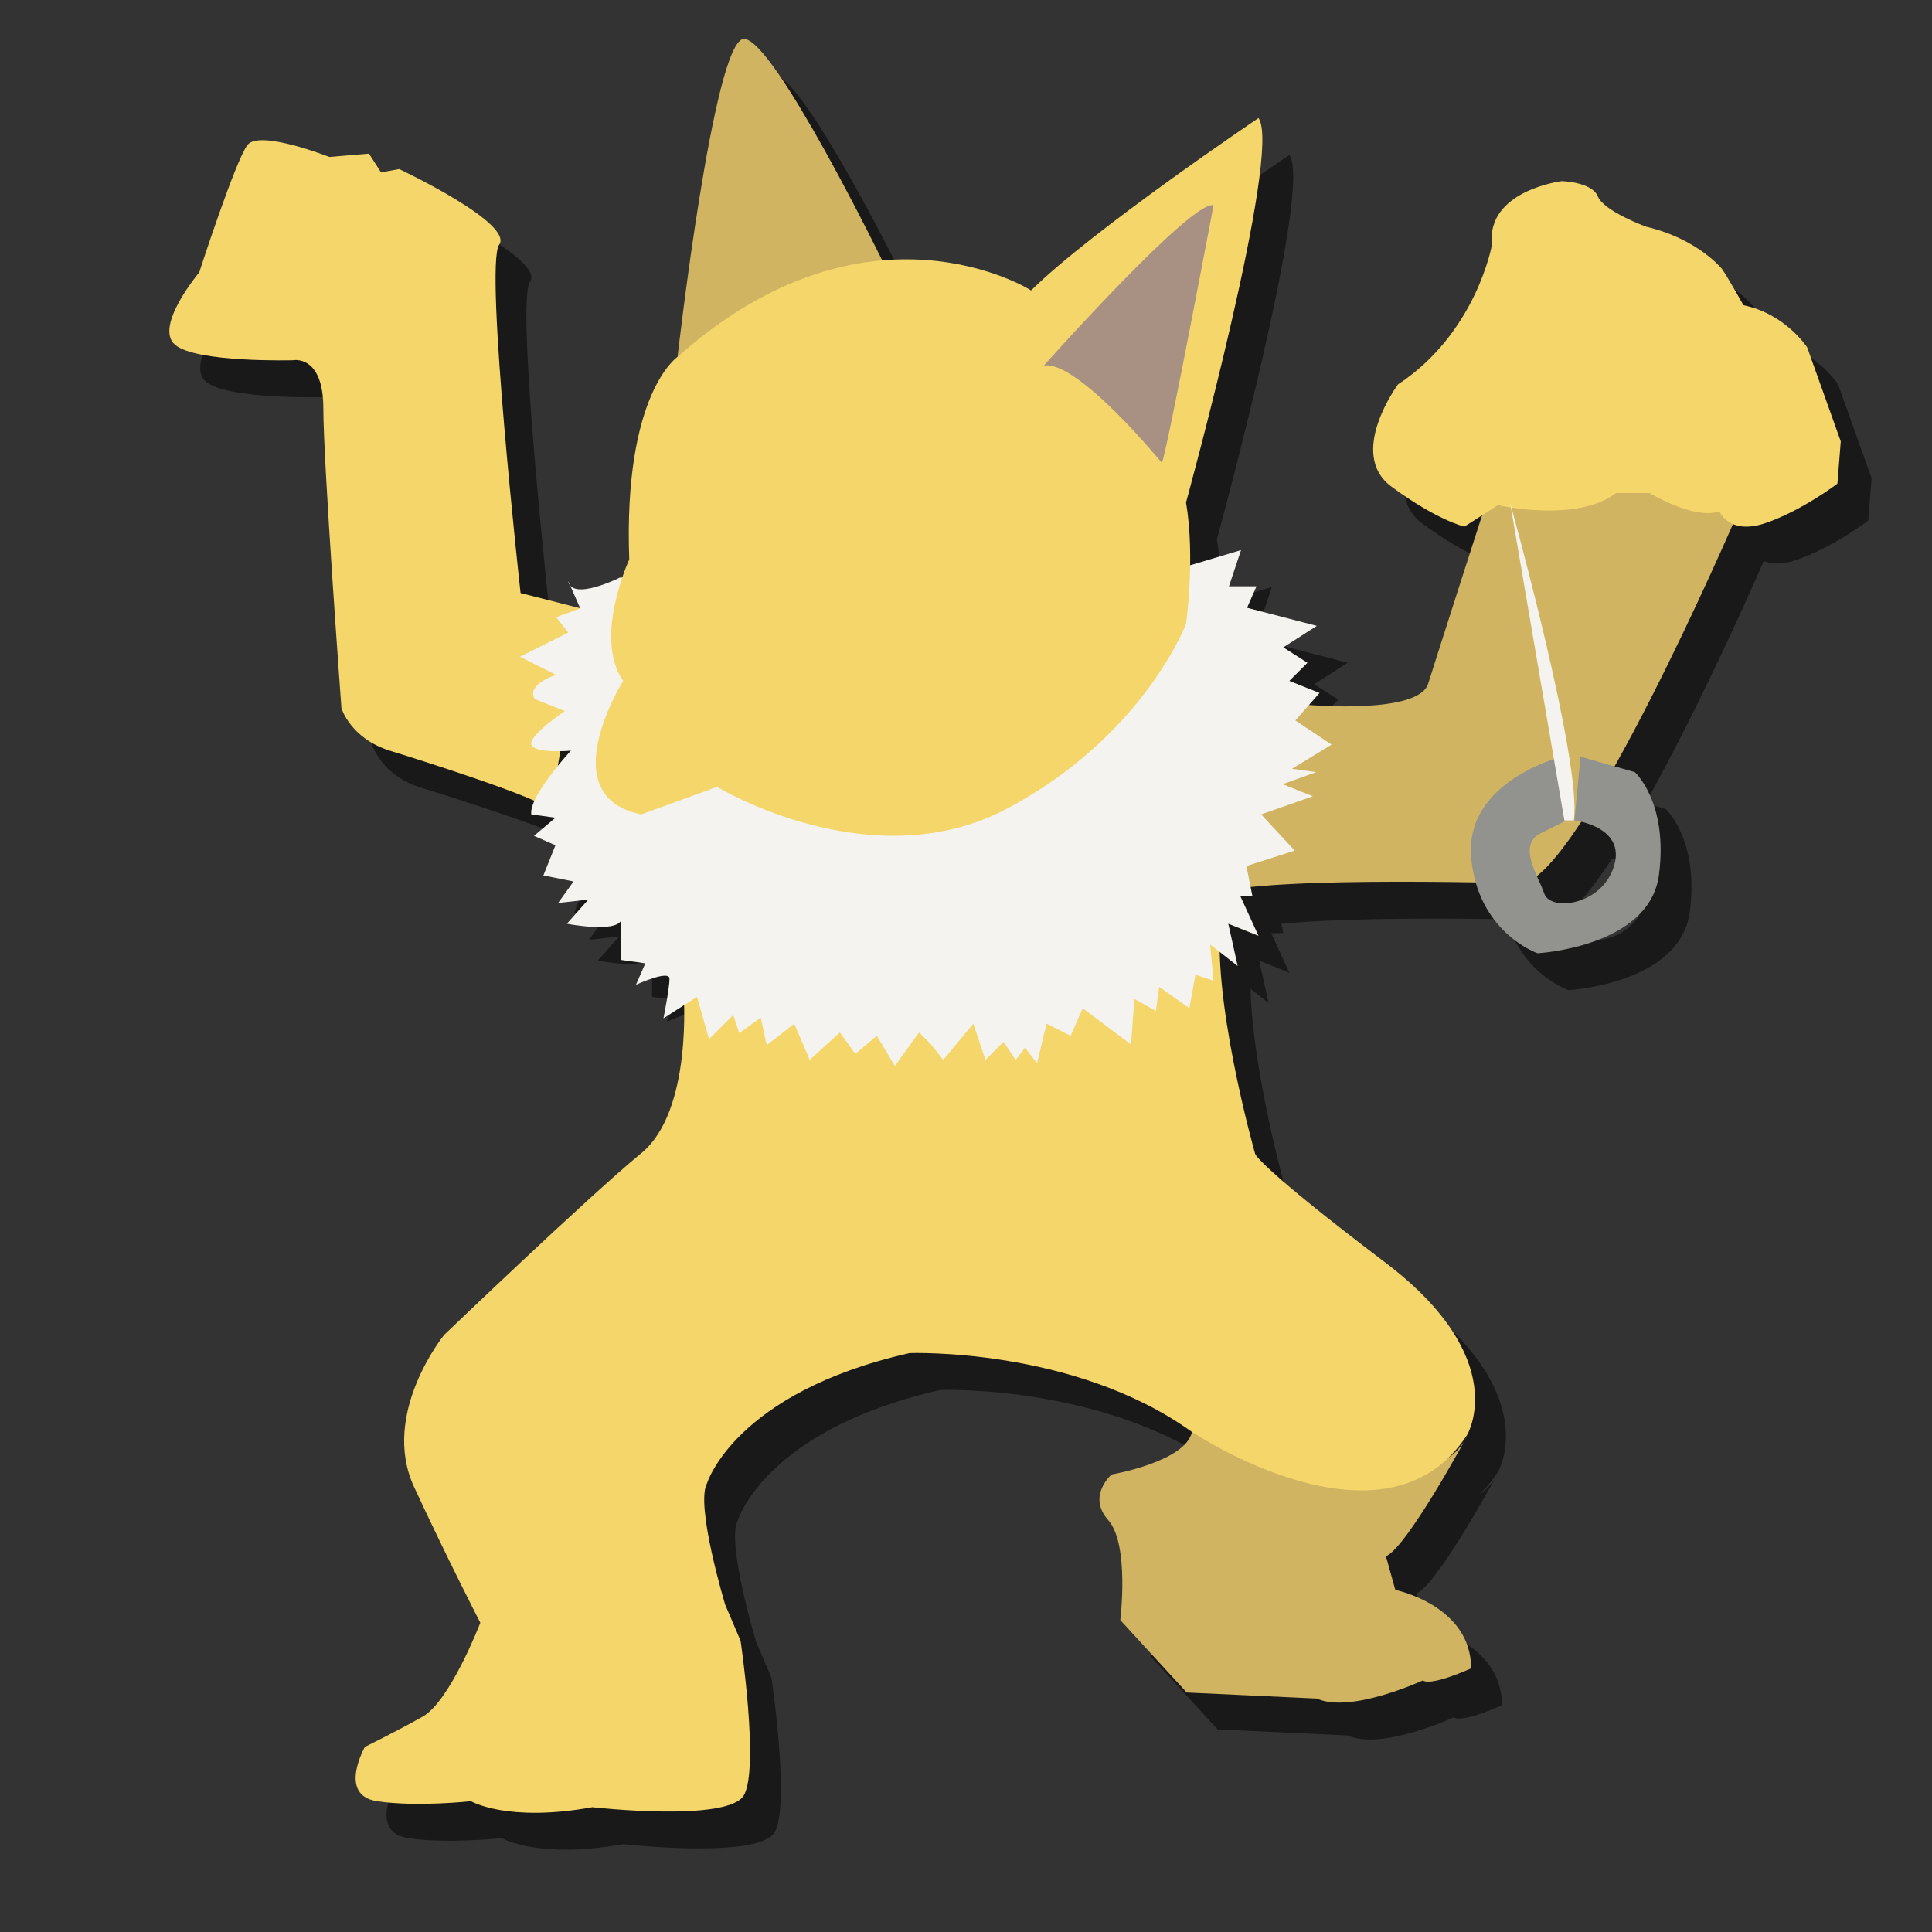 <?xml version="1.0" encoding="utf-8"?>
<!-- Generator: Adobe Illustrator 23.0.6, SVG Export Plug-In . SVG Version: 6.00 Build 0)  -->
<svg version="1.1" id="Layer_1" xmlns="http://www.w3.org/2000/svg" xmlns:xlink="http://www.w3.org/1999/xlink" x="0px" y="0px"
	 viewBox="0 0 288 288" style="enable-background:new 0 0 288 288;" xml:space="preserve">
<rect x="0" y="0" width="288" height="288" fill="#333333" stroke="none"/>
<style type="text/css">
	.st0{opacity:0.5;}
	.st1{fill:#D0B461;}
	.st2{fill:#F5D66B;}
	.st3{fill:#F4F3EF;}
	.st4{fill:#A89082;}
	.st5{fill:#92928E;}
</style>
<g class="st0">
	<path d="M105.6,58.7c0,0,5.4-47.4,9.9-47.4s20.8,33.4,20.8,33.4L105.6,58.7z"/>
	<path d="M182.3,218.9c0,0,34.8,14,41.1,0.5c0,0-9,16.7-12.2,18.1l1.4,5c0,0,11.3,2.3,11.3,11.7c0,0-5.9,2.7-7.2,1.8
		c0,0-10.8,5-15.8,2.7l-19.4-0.9l-9.9-10.8c0,0,1.4-11.3-1.8-14.9c-3.2-3.6,0.5-6.8,0.5-6.8S181.4,223.4,182.3,218.9z"/>
	<path d="M199.9,110.6c0,0,16.2,1.4,17.6-3.2c1.4-4.5,8.1-25.3,8.1-25.3l2.3-1.4c0,0,9.5,2.3,17.6-1.8h5l10.4,2.7l2.3,1.4
		c0,0-22.6,52.4-31.6,54.2c0,0-45.1-1.4-47.4,2.3l10.8-29.3L199.9,110.6z"/>
	<path d="M91.2,96.2l-9-2.3c0,0-5.4-48.7-3.2-51.9c2.3-3.2-14.9-11.3-14.9-11.3l-2.7,0.5l-1.8-2.8l-5.9,0.5c0,0-10.4-4.1-12.2-1.8
		s-7.2,19-7.2,19s-6.8,8.1-3.6,10.8s17.6,2.3,17.6,2.3s4.5-0.9,4.5,7.2s2.7,44.7,2.7,44.7s1.4,4.5,7.2,6.3
		c5.9,1.8,22.6,7.2,23.5,8.6C87.1,127.3,91.2,96.2,91.2,96.2z"/>
	<path d="M227,42c0,0-2.3,13.1-14,20.8c0,0-7.7,10.4-0.9,15.3c6.8,5,10.8,5.9,10.8,5.9l5-3.2c0,0,11.7,2.7,17.6-1.8h5
		c0,0,6.8,4.1,10.4,2.7c0,0,1.4,3.6,6.8,1.8c5.4-1.8,10.8-5.9,10.8-5.9l0.5-6.3l-5-14c0,0-3.2-5-9.5-6.3c0,0-2.3-4.1-3.2-5.4
		c0,0-3.6-4.5-11.3-6.3c0,0-6.3-2.3-7.2-4.5s-5.4-2.3-5.4-2.3S226.1,33.9,227,42z"/>
	<path d="M106.5,153.5c0,0,1.4,17.6-6.3,23.9s-29.4,27.1-29.4,27.1s-9.5,11.7-4.5,22.6c5,10.8,9.9,20.3,9.9,20.3s-4.5,11.7-8.6,14
		c-4.1,2.3-8.6,4.5-8.6,4.5s-4.1,7.2,1.8,8.1s14,0,14,0s5.4,3.2,18.1,0.9c0,0,20.3,2.3,22.6-1.8c2.3-4.1-0.5-23-0.5-23l-2.3-5.4
		c0,0-4.5-14.9-2.7-18.1c0,0,4.1-13.5,30.2-19.4c0,0,24.4-0.9,42,11.7c0,0,28.9,19.4,41.1,0.5c0,0,6.8-11.3-12.2-25.7
		s-19.4-16.2-19.4-16.2s-6.8-23.9-5-36.1C186.9,141.3,104.7,144,106.5,153.5z"/>
	<path d="M97,91.6c0,0-7.2,3.6-7.7,0.5l1.8,4.1l-3.6,1.3l1.8,2.3l-7.2,3.6l5.4,2.7c0,0-4.5,1.4-3.2,3.6l4.5,1.8c0,0-5.4,3.6-5,5
		c0.5,1.4,5.9,0.9,5.9,0.9s-6.3,6.8-5.9,9.5l3.6,0.5l-3.2,2.7l3.2,1.4l-1.8,4.5l4.5,0.9l-2.3,3.2l4.5-0.5l-3.2,3.6
		c0,0,7.2,1.4,8.1-0.5v5.9l3.6,0.5l-1.4,3.2c0,0,5-2.3,5-0.9s-0.9,5.9-0.9,5.9l5-3.2l1.8,6.3l3.6-3.6l0.9,2.7l3.2-2.3l0.9,4.1
		l4.1-3.2l2.3,5.4l4.5-4.1l2.3,3.2l3.2-2.7l2.7,4.5l2.3-3.2l1.3-1.8l1.8,1.8l1.8,2.3l4.5-5.4l1.8,5.4l2.7-2.7l1.8,2.7l1.4-1.8
		l1.8,2.3l1.4-5.9l3.6,1.8l1.8-4.1l7.2,5.4l0.5-6.8l3.2,1.8l0.5-3.6l4.5,3.2l0.9-5l2.7,0.9l-0.5-5.4l4.1,3.2l-1.4-6.3l4.5,1.8
		l-2.7-5.9h1.8l-0.9-4.5l7.2-2.3l-5-5.4l7.7-2.7l-4.5-1.8l5-1.8l-3.6-0.5l5.9-3.6l-5.4-3.6l3.6-4.1l-4.5-1.8l2.7-2.7l-3.6-2.3l5-3.2
		l-10.4-2.7l1.4-3.2h-4.1l1.8-5.4l-7.7,2.3L97,91.6z"/>
	<path d="M105.6,58.7c0,0-8.1,5.4-7.2,30.2c0,0-5.4,11.7-0.9,18.1c0,0-10.8,17.2,2.7,19.9l11.3-4.1c0,0,23,14,43.3,3.2
		s26.6-27.5,26.6-27.5s1.4-9.9,0-18.1c0,0,14.4-52.4,10.8-57.3c0,0-24.8,16.7-33.9,25.7C158.4,48.8,134,33.4,105.6,58.7z"/>
	<path d="M160.2,60c0,0,22.1-24.8,25.3-23.9c0,0-6.8,36.1-7.7,38.4C177.8,74.5,165.2,59.1,160.2,60z"/>
	<path d="M237.4,118.3c0,0-14.4,3.6-13.5,14.9s9.9,14.4,9.9,14.4s16.7-0.9,18.1-11.7c1.4-10.8-3.6-15.3-3.6-15.3l-8.1-2.3l-0.9,9.5
		c0,0,7.7,0.9,5.9,6.8c-1.8,5.9-9.5,6.8-10.4,4.1s-4.1-7.2-0.5-9c3.6-1.8,3.6-1.8,3.6-1.8L237.4,118.3z"/>
	<path d="M229.7,80.4c0,0,10.8,38.8,9.5,47.4h-1.4L229.7,80.4z"/>
</g>
<g>
	<path class="st1" d="M101,53.2c0,0,5.4-47.4,9.9-47.4s20.8,33.4,20.8,33.4L101,53.2z"/>
	<path class="st1" d="M177.7,213.4c0,0,34.8,14,41.1,0.5c0,0-9,16.7-12.2,18.1l1.4,5c0,0,11.3,2.3,11.3,11.7c0,0-5.9,2.7-7.2,1.8
		c0,0-10.8,5-15.8,2.7l-19.4-0.9l-9.9-10.8c0,0,1.4-11.3-1.8-14.9c-3.2-3.6,0.5-6.8,0.5-6.8S176.8,217.9,177.7,213.4z"/>
	<path class="st1" d="M195.3,105.1c0,0,16.2,1.4,17.6-3.2c1.4-4.5,8.1-25.3,8.1-25.3l2.3-1.4c0,0,9.5,2.3,17.6-1.8h5l10.4,2.7
		l2.3,1.4c0,0-22.6,52.4-31.6,54.2c0,0-45.1-1.4-47.4,2.3l10.8-29.3L195.3,105.1z"/>
	<path class="st2" d="M86.6,90.7l-9-2.3c0,0-5.4-48.7-3.2-51.9c2.3-3.2-14.9-11.3-14.9-11.3l-2.7,0.5L55,22.9l-5.9,0.5
		c0,0-10.4-4.1-12.2-1.8s-7.2,19-7.2,19s-6.8,8.1-3.6,10.8s17.6,2.3,17.6,2.3s4.5-0.9,4.5,7.2s2.7,44.7,2.7,44.7s1.4,4.5,7.2,6.3
		c5.9,1.8,22.6,7.2,23.5,8.6C82.5,121.8,86.6,90.7,86.6,90.7z"/>
	<path class="st2" d="M222.4,36.5c0,0-2.3,13.1-14,20.8c0,0-7.7,10.4-0.9,15.3c6.8,5,10.8,5.9,10.8,5.9l5-3.2c0,0,11.7,2.7,17.6-1.8
		h5c0,0,6.8,4.1,10.4,2.7c0,0,1.4,3.6,6.8,1.8c5.4-1.8,10.8-5.9,10.8-5.9l0.5-6.3l-5-14c0,0-3.2-5-9.5-6.3c0,0-2.3-4.1-3.2-5.4
		c0,0-3.6-4.5-11.3-6.3c0,0-6.3-2.3-7.2-4.5s-5.4-2.3-5.4-2.3S221.5,28.4,222.4,36.5z"/>
	<path class="st2" d="M101.9,148c0,0,1.4,17.6-6.3,23.9S66.2,199,66.2,199s-9.5,11.7-4.5,22.6c5,10.8,9.9,20.3,9.9,20.3
		s-4.5,11.7-8.6,14s-8.6,4.5-8.6,4.5s-4.1,7.2,1.8,8.1s14,0,14,0s5.4,3.2,18.1,0.9c0,0,20.3,2.3,22.6-1.8c2.3-4.1-0.5-23-0.5-23
		l-2.3-5.4c0,0-4.5-14.9-2.7-18.1c0,0,4.1-13.5,30.2-19.4c0,0,24.4-0.9,42,11.7c0,0,28.9,19.4,41.1,0.5c0,0,6.8-11.3-12.2-25.7
		S187.1,172,187.1,172s-6.8-23.9-5-36.1C182.3,135.8,100.1,138.5,101.9,148z"/>
	<path class="st3" d="M92.4,86.1c0,0-7.2,3.6-7.7,0.5l1.8,4.1L82.9,92l1.8,2.3l-7.2,3.6l5.4,2.7c0,0-4.5,1.4-3.2,3.6l4.5,1.8
		c0,0-5.4,3.6-5,5c0.5,1.4,5.9,0.9,5.9,0.9s-6.3,6.8-5.9,9.5l3.6,0.5l-3.2,2.7l3.2,1.4l-1.8,4.5l4.5,0.9l-2.3,3.2l4.5-0.5l-3.2,3.6
		c0,0,7.2,1.4,8.1-0.5v5.9l3.6,0.5l-1.4,3.2c0,0,5-2.3,5-0.9s-0.9,5.9-0.9,5.9l5-3.2l1.8,6.3l3.6-3.6l0.9,2.7l3.2-2.3l0.9,4.1
		l4.1-3.2l2.3,5.4l4.5-4.1l2.3,3.2l3.2-2.7l2.7,4.5l2.3-3.2l1.3-1.8l1.8,1.8l1.8,2.3l4.5-5.4l1.8,5.4l2.7-2.7l1.8,2.7l1.4-1.8
		l1.8,2.3l1.4-5.9l3.6,1.8l1.8-4.1l7.2,5.4l0.5-6.8l3.2,1.8l0.5-3.6l4.5,3.2l0.9-5l2.7,0.9l-0.5-5.4l4.1,3.2l-1.4-6.3l4.5,1.8
		l-2.7-5.9h1.8l-0.9-4.5l7.2-2.3l-5-5.4l7.7-2.7l-4.5-1.8l5-1.8l-3.6-0.5l5.9-3.6l-5.4-3.6l3.6-4.1l-4.5-1.8l2.7-2.7l-3.6-2.3l5-3.2
		l-10.4-2.7l1.4-3.2h-4.1L185,82l-7.7,2.3L92.4,86.1z"/>
	<path class="st2" d="M101,53.2c0,0-8.1,5.4-7.2,30.2c0,0-5.4,11.7-0.9,18.1c0,0-10.8,17.2,2.7,19.9l11.3-4.1c0,0,23,14,43.3,3.2
		S176.8,93,176.8,93s1.4-9.9,0-18.1c0,0,14.4-52.4,10.8-57.3c0,0-24.8,16.7-33.9,25.7C153.8,43.3,129.4,27.9,101,53.2z"/>
	<path class="st4" d="M155.6,54.5c0,0,22.1-24.8,25.3-23.9c0,0-6.8,36.1-7.7,38.4C173.2,69,160.6,53.6,155.6,54.5z"/>
	<path class="st5" d="M232.8,112.8c0,0-14.4,3.6-13.5,14.9s9.9,14.4,9.9,14.4s16.7-0.9,18.1-11.7c1.4-10.8-3.6-15.3-3.6-15.3
		l-8.1-2.3l-0.9,9.5c0,0,7.7,0.9,5.9,6.8c-1.8,5.9-9.5,6.8-10.4,4.1s-4.1-7.2-0.5-9s3.6-1.8,3.6-1.8L232.8,112.8z"/>
	<path class="st3" d="M225.1,74.9c0,0,10.8,38.8,9.5,47.4h-1.4L225.1,74.9z"/>
</g>
</svg>
